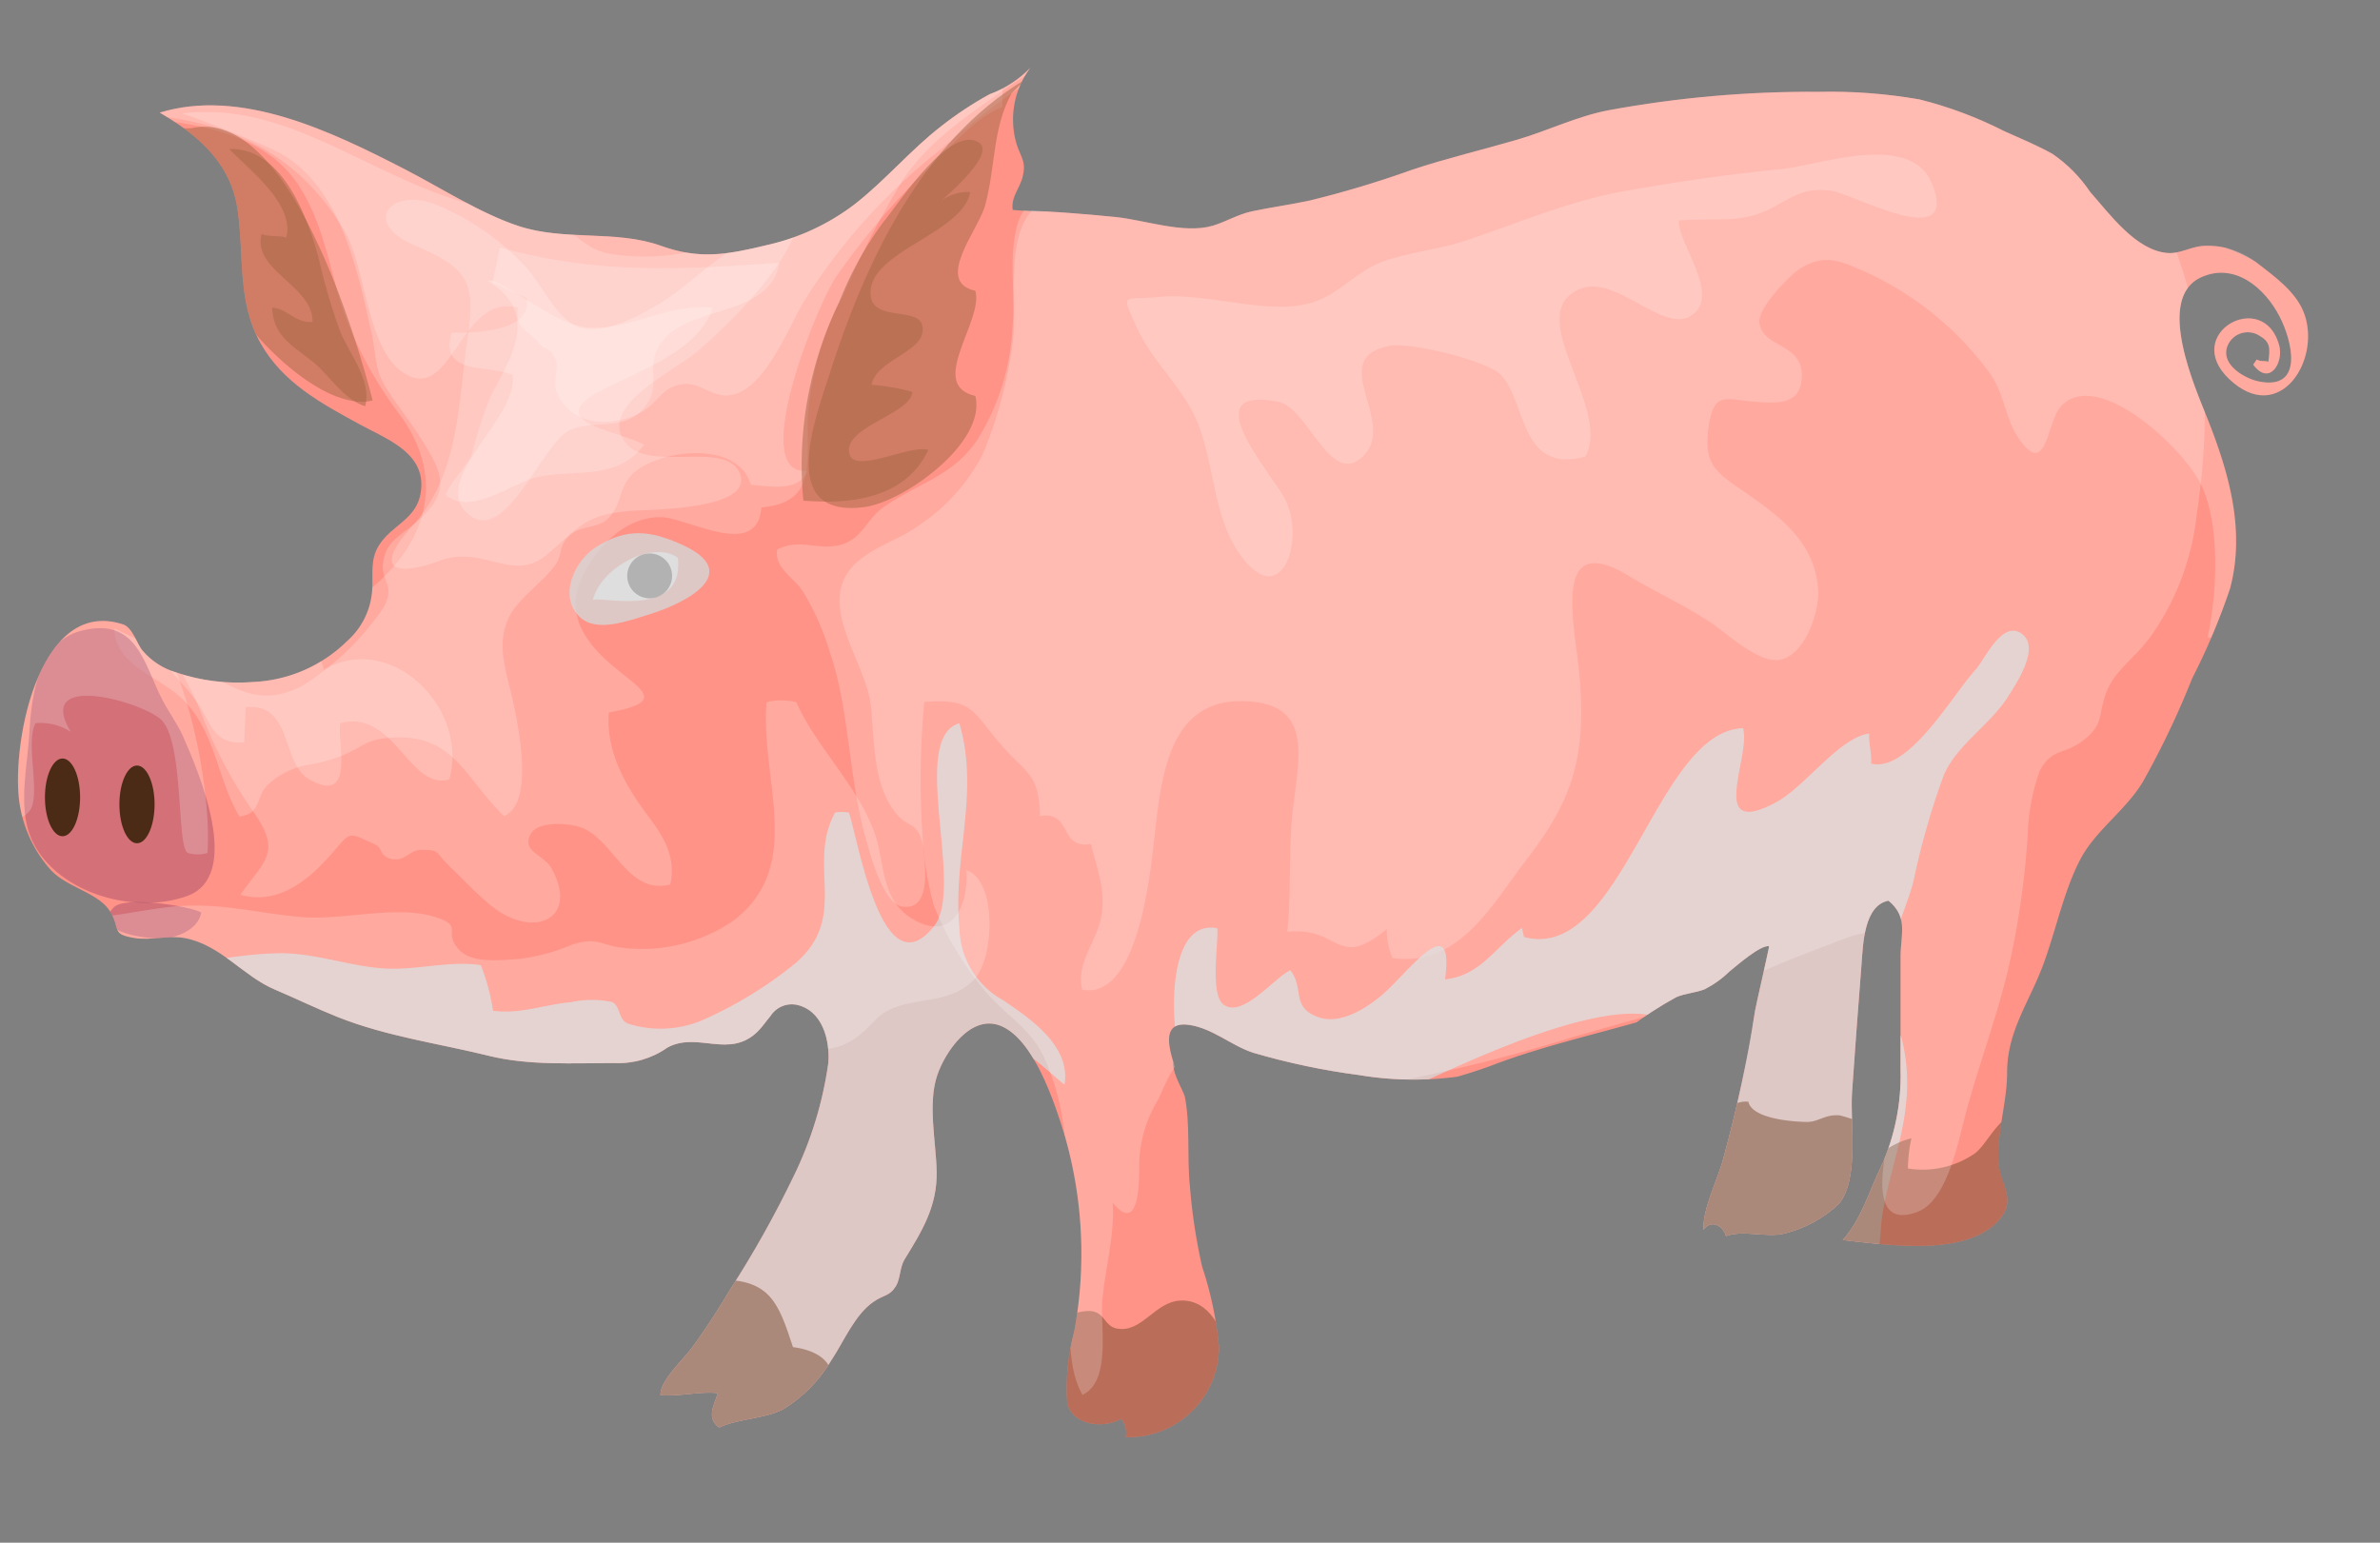 <svg xmlns="http://www.w3.org/2000/svg" xmlns:xlink="http://www.w3.org/1999/xlink" viewBox="0 0 156.716 101.595"><rect x="0" y="0" width="156.716" height="101.595" fill="#808080" stroke="none"/><defs><style>.cls-1{fill:none;}.cls-2{isolation:isolate;}.cls-3{clip-path:url(#clip-path);}.cls-4{fill:#ff9387;}.cls-5,.cls-7{fill:#fff;}.cls-6{fill:#2a2527;}.cls-7{opacity:0.2;}.cls-8{fill:#a46744;}.cls-11,.cls-8,.cls-9{opacity:0.5;}.cls-9{fill:#a84f6b;}.cls-10{fill:#d6d6d6;opacity:0.8;}.cls-10,.cls-11{mix-blend-mode:multiply;}.cls-11{fill:#774a2e;}.cls-12{fill:#4b2b16;}</style><clipPath id="clip-path" transform="translate(-267.896 -159.211)"><path class="cls-1" d="M318.624,226.13c-.288.34-.545.725-.836,1.012-1.875,1.838-3.963-.03-5.952,1.062a5.596,5.596,0,0,1-3.45,1.016c-2.827-.004-5.639.176-8.296-.477-3.362-.827-6.741-1.279-9.949-2.553-1.377-.547-2.811-1.245-4.141-1.808-2.122-.899-3.582-2.965-5.968-3.397-1.044-.189-2.188.17-3.238.005-1.662-.263-.901-.578-1.674-1.789-.762-1.194-2.812-1.559-3.846-2.659a8.429,8.429,0,0,1-2.059-4.223c-.674-3.569,1.078-13.883,6.797-11.984.609.205.91,1.288,1.26,1.708a4.599,4.599,0,0,0,2.196,1.44,12.641,12.641,0,0,0,5.095.639,9.395,9.395,0,0,0,6.173-2.678,4.927,4.927,0,0,0,1.667-3.352c.069-1.061-.153-1.988.433-2.948.819-1.342,2.441-1.699,2.748-3.416.475-2.643-2.145-3.556-4.001-4.569-2.523-1.379-5.07-2.732-6.547-5.371-1.563-2.793-1.035-5.886-1.525-8.935-.476-2.965-2.656-4.802-5.1-6.226,5.345-1.633,11.279,1.223,16.148,3.732,2.397,1.236,4.932,2.883,7.446,3.724,3.064,1.024,6.417.238,9.425,1.317,2.53.909,4.336.587,6.952-.046a14.858,14.858,0,0,0,5.755-2.665c2.054-1.596,3.716-3.608,5.731-5.164a23.254,23.254,0,0,1,3.191-2.11,7.213,7.213,0,0,0,2.68-1.738,5.676,5.676,0,0,0-.885,5.081c.3.877.614,1.1.388,2.069-.179.774-.788,1.351-.661,2.207,2.21.065,4.575.246,6.774.469,1.931.195,4.51,1.135,6.402.57.879-.262,1.643-.745,2.557-.942,1.271-.274,2.567-.439,3.84-.718a67.325,67.325,0,0,0,6.75-2.031c2.256-.75,4.583-1.298,6.875-1.966,2.022-.589,3.96-1.55,6.025-1.943a73.417,73.417,0,0,1,13.85-1.216,34.321,34.321,0,0,1,6.632.5,26.356,26.356,0,0,1,5.59,2.094c1.066.475,2.17.935,3.181,1.5a9.397,9.397,0,0,1,2.473,2.503c1.267,1.427,3.022,3.877,5.119,4.019.84.057,1.589-.47,2.453-.477a5.261,5.261,0,0,1,3.344,1.072c1.203.942,2.663,1.952,3.185,3.417,1.107,3.108-1.685,7.379-4.944,4.296-3.184-3.011,2.268-6.019,3.289-2.227.308,1.138-.643,2.718-1.715,1.27.059-.093.164-.229.236-.341.261.164.519.061.764.148.122-.909.136-1.295-.603-1.721a1.43,1.43,0,0,0-1.982.474c-.769,1.314.962,2.351,1.984,2.55,2.952.577,2.186-2.643,1.339-4.281-.977-1.892-2.968-3.595-5.18-2.571-3.026,1.402-.341,7.332.479,9.41,1.364,3.469,2.459,7.232,1.447,11.061a43.337,43.337,0,0,1-2.505,5.945,55.889,55.889,0,0,1-3.25,6.817c-1.14,1.879-3.084,3.162-4.089,5.052-1.101,2.069-1.645,4.807-2.5,7.072-.926,2.445-2.344,4.314-2.34,7.019.005,1.98-.732,4.076-.551,6.031.125,1.349,1.143,2.284.096,3.567-2.121,2.599-7.534,1.722-10.371,1.42,1.261-1.422,1.726-3.207,2.531-4.851a14.536,14.536,0,0,0,1.275-6.38q-.006-3.725,0-7.444c0-1.424.529-2.592-.794-3.677-1.621.31-1.674,2.904-1.769,4.107-.224,2.835-.434,5.694-.627,8.503-.145,2.076.494,5.769-.893,7.385a8.118,8.118,0,0,1-3.574,1.931c-1.218.284-2.69-.263-3.833.165-.209-.705-.981-1.119-1.494-.41-.031-1.501.956-3.295,1.332-4.771a87.177,87.177,0,0,0,2.075-9.674c.042-.3.956-4.23.919-4.236-.568-.093-2.097,1.254-2.574,1.637a6.953,6.953,0,0,1-1.656,1.195c-.581.233-1.292.271-1.875.521a23.915,23.915,0,0,0-3.121,2.034,11.033,11.033,0,0,1-4.004,1.212,15.4,15.4,0,0,0-3.375.656,11.541,11.541,0,0,1-3.125,1.219,21.872,21.872,0,0,1-7.25.014,45.827,45.827,0,0,1-7-1.476c-1.442-.476-2.644-1.595-4.188-1.829-2.658-.402-.597,3.359-.324,4.619.404,1.876.152,4.026.355,5.976a37.126,37.126,0,0,0,.805,5.318,23.422,23.422,0,0,1,1.115,5.316,5.966,5.966,0,0,1-6.142,5.923,1.489,1.489,0,0,0-.299-1.21c-1.339.728-3.297.342-3.562-1.097a14.515,14.515,0,0,1,.473-4.68,28.074,28.074,0,0,0-.615-12.82c-.642-2.103-2.03-6.45-4.283-7.304-1.916-.726-3.586,1.695-4.121,3.253-.647,1.888-.086,4.39-.045,6.354.047,2.291-.958,3.92-2.103,5.778-.332.541-.287,1.299-.575,1.767-.418.684-.77.549-1.488,1.047-1.237.857-1.96,2.637-2.765,3.84a9.331,9.331,0,0,1-3.192,3.242c-1.274.641-2.934.594-4.204,1.191-.883-.653-.294-1.527-.081-2.271-1.302-.118-2.477.24-3.773.143-.068-.928,1.542-2.4,2.093-3.157.904-1.242,1.718-2.501,2.505-3.825a69.34,69.34,0,0,0,4.149-7.402,24.728,24.728,0,0,0,2.298-7.481c.117-1.473-.356-3.516-2.151-3.86A1.665,1.665,0,0,0,318.624,226.13Z"/></clipPath></defs><g class="cls-2"><g id="Layer_1" data-name="Layer 1"><g class="cls-3"><path class="cls-4" d="M318.624,226.13c-.288.34-.545.725-.836,1.012-1.875,1.838-3.963-.03-5.952,1.062a5.596,5.596,0,0,1-3.45,1.016c-2.827-.004-5.639.176-8.296-.477-3.362-.827-6.741-1.279-9.949-2.553-1.377-.547-2.811-1.245-4.141-1.808-2.122-.899-3.582-2.965-5.968-3.397-1.044-.189-2.188.17-3.238.005-1.662-.263-.901-.578-1.674-1.789-.762-1.194-2.812-1.559-3.846-2.659a8.429,8.429,0,0,1-2.059-4.223c-.674-3.569,1.078-13.883,6.797-11.984.609.205.91,1.288,1.26,1.708a4.599,4.599,0,0,0,2.196,1.44,12.641,12.641,0,0,0,5.095.639,9.395,9.395,0,0,0,6.173-2.678,4.927,4.927,0,0,0,1.667-3.352c.069-1.061-.153-1.988.433-2.948.819-1.342,2.441-1.699,2.748-3.416.475-2.643-2.145-3.556-4.001-4.569-2.523-1.379-5.07-2.732-6.547-5.371-1.563-2.793-1.035-5.886-1.525-8.935-.476-2.965-2.656-4.802-5.1-6.226,5.345-1.633,11.279,1.223,16.148,3.732,2.397,1.236,4.932,2.883,7.446,3.724,3.064,1.024,6.417.238,9.425,1.317,2.53.909,4.336.587,6.952-.046a14.858,14.858,0,0,0,5.755-2.665c2.054-1.596,3.716-3.608,5.731-5.164a23.254,23.254,0,0,1,3.191-2.11,7.213,7.213,0,0,0,2.68-1.738,5.676,5.676,0,0,0-.885,5.081c.3.877.614,1.1.388,2.069-.179.774-.788,1.351-.661,2.207a24.304,24.304,0,0,0,2.947.098,12.29,12.29,0,0,0,1.243-.256,21.948,21.948,0,0,0,2.882-.646c4.314-1.438,8.387-3.752,12.747-5.222,3.036-1.023,5.788-2.66,8.903-3.501a94.285,94.285,0,0,1,13.481-2.594,73.608,73.608,0,0,1,10.999-.409,21.325,21.325,0,0,1,9.369,2.594,49.153,49.153,0,0,1,7.594,5.061c1.489,1.163,2.293,2.737,3.504,4.104a11,11,0,0,0,3.777,2.403c.508.218.982.436,1.5.622a8.86,8.86,0,0,1,2.916,1.181c1.203.942,2.663,1.952,3.185,3.417,1.107,3.108-1.685,7.379-4.944,4.296-3.184-3.011,2.268-6.019,3.289-2.227.308,1.138-.643,2.718-1.715,1.27.059-.093.164-.229.236-.341.261.164.519.061.764.148.122-.909.136-1.295-.603-1.721a1.43,1.43,0,0,0-1.982.474c-.769,1.314.962,2.351,1.984,2.55,2.952.577,2.186-2.643,1.339-4.281-.977-1.892-2.968-3.595-5.18-2.571-3.026,1.402-.341,7.332.479,9.41,1.364,3.469,2.459,7.232,1.447,11.061a43.337,43.337,0,0,1-2.505,5.945,55.889,55.889,0,0,1-3.25,6.817c-1.14,1.879-3.084,3.162-4.089,5.052-1.101,2.069-1.645,4.807-2.5,7.072-.926,2.445-2.344,4.314-2.34,7.019.005,1.98-.732,4.076-.551,6.031.125,1.349,1.143,2.284.096,3.567-2.121,2.599-7.534,1.722-10.371,1.42,1.261-1.422,1.726-3.207,2.531-4.851a14.536,14.536,0,0,0,1.275-6.38c-.001-.756-.302-1.33-.348-2.072-.048-.774.15-1.542.088-2.317-.036-.452-.212-2.006-.653-2.252-.859-.479-1.998,4.213-2.04,4.793q-.122,1.668-.236,3.338c-.145,2.076.494,5.769-.893,7.385a8.118,8.118,0,0,1-3.574,1.931c-1.218.284-2.69-.263-3.833.165-.209-.705-.981-1.119-1.494-.41-.031-1.501.956-3.295,1.332-4.771.523-2.054,1.046-4.108,1.471-6.186.35-1.712.794-3.617.272-5.347-.659-.45-1.841.569-2.451.888a20.543,20.543,0,0,1-3.527,1.31c-3.675,1.117-7.552,1.932-11.125,3.312a30.734,30.734,0,0,1-4.747,1.316,22.487,22.487,0,0,1-5.658.652c-2.332-.138-4.196-1.275-6.345-2.125a9.282,9.282,0,0,0-3-.75c-1.951-.067-.855,1.78-.472,2.642.79,1.779.242,4.255.441,6.155a37.126,37.126,0,0,0,.805,5.318,23.422,23.422,0,0,1,1.115,5.316,5.966,5.966,0,0,1-6.142,5.923,1.489,1.489,0,0,0-.299-1.21c-1.339.728-3.297.342-3.562-1.097a14.515,14.515,0,0,1,.473-4.68,28.074,28.074,0,0,0-.615-12.82c-.642-2.103-2.03-6.45-4.283-7.304-1.916-.726-3.586,1.695-4.121,3.253-.647,1.888-.086,4.39-.045,6.354.047,2.291-.958,3.92-2.103,5.778-.332.541-.287,1.299-.575,1.767-.418.684-.77.549-1.488,1.047-1.237.857-1.96,2.637-2.765,3.84a9.331,9.331,0,0,1-3.192,3.242c-1.274.641-2.934.594-4.204,1.191-.883-.653-.294-1.527-.081-2.271-1.302-.118-2.477.24-3.773.143-.068-.928,1.542-2.4,2.093-3.157.904-1.242,1.718-2.501,2.505-3.825a69.34,69.34,0,0,0,4.149-7.402,24.728,24.728,0,0,0,2.298-7.481c.117-1.473-.356-3.516-2.151-3.86A1.665,1.665,0,0,0,318.624,226.13Z" transform="translate(-267.896 -159.211)"/><path class="cls-5" d="M306.931,198.752c.096-.409,6.098,1.379,5.598-2.808C310.904,194.757,307.442,196.564,306.931,198.752Z" transform="translate(-267.896 -159.211)"/><path class="cls-6" d="M312.151,197.136a1.477,1.477,0,1,1-1.477-1.476A1.477,1.477,0,0,1,312.151,197.136Z" transform="translate(-267.896 -159.211)"/><path class="cls-7" d="M333.902,166.256c-1.896.724-3.756,3.048-5.264,4.409a49.529,49.529,0,0,0-5.566,6.605c-1.191,1.529-6.045,13.336-2.011,12.943-.503,1.414-2.481,1.033-3.724.92-.872-2.928-5.804-2.317-7.584-.884-1.183.954-.784,2.043-1.812,3.106-.625.648-1.776.475-2.448,1.042-.867.732-.507,1.271-1.005,1.989-.775,1.116-2.441,2.197-3.065,3.464-.731,1.487-.395,2.909.008,4.503.435,1.72,1.833,7.712-.346,8.605-2.681-2.585-3.308-5.567-7.705-5.142-1.339.129-1.597.552-2.701,1.047a10.954,10.954,0,0,1-2.225.677,5.187,5.187,0,0,0-2.97,1.403c-.769.786-.351,1.833-1.818,2.042-1.457-2.42-1.563-5.533-3.707-7.679-1.584-1.585-4.502-2.225-4.527-4.721,2.129,1.102,4.166,1.688,6.249,2.998,2.087,1.312,3.749,2.042,6.156.77a18.078,18.078,0,0,0,5.291-5.101c.847-1.442-.155-1.792-.016-2.942.166-1.365.968-1.693,2.076-2.618,2.559-2.132,1.886-3.333.183-5.973-.657-1.018-1.459-1.998-2.085-3.014-.773-1.253-.601-2.135-.928-3.576-.939-4.136-2.056-10.068-6.58-12.104-1.967-.887-4.147-1.724-5.878-2.347,5.312-.635,9.616,2.108,14.164,4.156a32,32,0,0,0,7.204,2.424,14.112,14.112,0,0,1,3.556.869c1.414.773,1.759,1.583,3.448,1.826,5.55.798,9.834-1.749,14.468-4.243a47.285,47.285,0,0,0,6.217-4.164c1.523-1.147,3.188-3.232,4.943-3.714Z" transform="translate(-267.896 -159.211)"/><path class="cls-7" d="M334.942,161.753c-4.004-.47-9.622,5.173-12.537,7.524-1.857,1.498-4.068,3.633-6.242,4.521-2.465,1.006-5.653.267-8.235.069-3.064-.234-4.725-1.41-7.619-2.502-2.739-1.034-5.612-1.674-8.312-2.686-5.419-2.031-9.67-4.913-15.932-3.827a17.567,17.567,0,0,0-4.051,1.767c7.556-.185,14.232.682,18.511,7.697,1.452,2.382,1.486,7.67,3.802,9.35,3.35,2.428,3.774-5.198,7.661-4.198-.193,1.428.753,1.504,1.429,2.382.373.481.71.186,1.057,1.022.248.601-.181,1.451.06,2.094.918,2.456,3.931,2.391,5.751,1.291.985-.595,1.19-1.525,2.492-1.738,1.391-.226,2.217,1.268,3.827.533,1.896-.868,3.26-4.325,4.225-5.99a39.075,39.075,0,0,1,9.169-10.13,52.21,52.21,0,0,1,4.848-3.811c1.311-.805,4.879-1.619,4.546-3.663a3.867,3.867,0,0,1-2.371-.397Z" transform="translate(-267.896 -159.211)"/><path class="cls-7" d="M269.83,199.505c5.514-3.11,9.682,2.314,11.42,6.937a29.015,29.015,0,0,0,3.388,6.31c1.81,2.642.666,3.129-.918,5.386,2.486.703,4.497-.978,5.939-2.617,1.434-1.631,1.075-1.521,2.952-.691.483.214.271.8,1.108.96.84.161,1.187-.605,1.837-.604,1.413.002.846.037,2.068,1.201.845.804,1.753,1.792,2.677,2.521,2.736,2.161,5.754.843,3.917-2.508-.497-.905-2.011-1.093-1.377-2.265.489-.904,2.654-.707,3.395-.404,2.104.863,3.021,4.43,5.796,3.731.388-1.761-.4-3.11-1.4-4.431-1.507-1.987-2.846-4.283-2.65-6.897,4.139-.749,1.903-1.567-.14-3.428-1.849-1.684-2.632-3.51-1.562-5.619.988-1.944,2.821-3.829,5.11-3.818,1.77.01,6.374,2.861,6.641-.641,3.608-.307,2.992-2.848,3.058-5.939a19.799,19.799,0,0,1,2.339-8.043,63.369,63.369,0,0,1,3.896-7.55c1.818-2.74,4.573-4.467,7.195-6.32,1.694-1.197,6.559-3.669,3.808-5.1-3.281-1.705-5.867,1.696-8.234,3.387-1.904,1.359-4.021,2.249-5.981,3.539-2.158,1.418-3.738,3.4-5.871,4.771-3.442,2.215-8.735,3.909-12.727,2.415-3.098-1.16-5.643-3.753-8.668-5.203a44.336,44.336,0,0,0-9.706-3.012c-5.933-1.35-11.973-2.503-17.281.951,5.439.66,14.34-.345,17.722,4.927,1.675,2.612,2.015,5.528,2.947,8.319a26.24,26.24,0,0,0,3.826,6.937c3.341,4.751,1.003,9.388-3.317,12.201-1.893,1.232-2.892,4.137-5.62,3.635-2.723-.501-4.788-3.107-7.618-3.731-2.185-.482-4.811-.73-6.928.345Z" transform="translate(-267.896 -159.211)"/><path class="cls-7" d="M332.266,188.152c-1.688,2.503-3.99,2.864-6.26,4.513-1.084.786-1.309,2.019-2.756,2.422-1.449.404-2.721-.456-4.18.319-.208,1.163,1.062,1.828,1.669,2.713a16.909,16.909,0,0,1,1.81,4.078c1.282,3.731,1.214,8.207,2.35,12.216.282.997,1.119,4.295,2.405,4.5,1.9.302,1.513-2.578,1.402-3.825a54.812,54.812,0,0,1,.054-9.646c3.226-.257,3.151.624,5.048,2.812,1.699,1.96,2.485,1.833,2.57,4.703,2.139-.368,1.219,2.201,3.352,1.837.406,1.684.997,3.013.676,4.796-.298,1.637-1.688,3.06-1.256,4.795,3.649.72,4.469-7.549,4.709-9.566.489-4.103.792-9.652,6.059-9.428,4.817.205,3.312,4.244,3.025,7.973-.187,2.418-.043,4.974-.285,7.215,3.552-.361,3.186,2.569,6.554-.173a4.632,4.632,0,0,0,.381,1.904c4.426.608,6.546-3.546,8.867-6.547,3.036-3.927,3.856-6.762,3.463-11.842-.261-3.347-2.029-9.973,3.254-6.765,1.81,1.101,3.725,1.942,5.481,3.137,1.023.695,3.118,2.68,4.502,2.36,1.619-.373,2.553-3.159,2.459-4.604-.208-3.196-2.604-4.887-4.976-6.53-1.748-1.208-2.555-1.74-2.254-4.06.327-2.52,1.079-1.943,3.04-1.79,1.622.126,3.108.193,3.115-1.751.007-2.131-2.58-1.793-2.793-3.456-.12-.946,1.949-3.102,2.699-3.566,1.48-.916,2.444-.582,3.989.095a20.841,20.841,0,0,1,8.313,6.58c1.18,1.506,1.109,3.119,2.069,4.512,1.86,2.693,1.835-1.054,2.772-2.094,2.387-2.647,8.155,2.8,9.271,5.204,1.248,2.687,1.017,7.164.392,9.988,2.623.533,4.143-5.135,4.458-6.872.627-3.454,4.402-4.207,6.158-7.274,1.68-2.935.121-4.915-.963-7.621-2.003-4.996-5.695-7.599-10.476-9.61-3.791-1.596-7.317-3.85-11.335-4.673-2.785-.571-5.637-.71-8.405-1.215a39.809,39.809,0,0,0-7.525-1.125c-5.609.02-10.781-.333-16.016,1.992-3.844,1.708-7.713,3.133-11.7,4.502a42.467,42.467,0,0,1-10.736,2.165c-3.192.271-9.639-1.18-11.405,2.414-.956,1.945-.539,4.837-.748,6.948A15.483,15.483,0,0,1,332.266,188.152Z" transform="translate(-267.896 -159.211)"/><path class="cls-8" d="M326.023,173.885a22.884,22.884,0,0,0-2.856,5.186,24.591,24.591,0,0,0-2.372,13.109c3.114.262,6.735-.145,8.224-3.341-1.199-.362-4.824,1.591-5.184.286-.5-1.813,4.05-2.619,4.134-4.106a14.363,14.363,0,0,0-2.679-.466c.226-1.524,3.169-2.126,3.354-3.471.273-1.989-3.57-.36-3.423-2.72.165-2.658,6.076-3.831,6.561-6.501a2.972,2.972,0,0,0-2.328.942c.703-.627,4.159-3.521,2.843-4.238C330.314,167.486,326.947,172.808,326.023,173.885Z" transform="translate(-267.896 -159.211)"/><path class="cls-8" d="M282.991,169.026c3.562-.127,5.216,4.685,5.907,7.255a35.994,35.994,0,0,0,1.443,4.868c.602,1.412,2.039,3.147,1.603,4.813-1.361-.401-2.315-1.969-3.326-2.821-1.389-1.169-2.702-1.691-2.805-3.671.999.059,1.557,1.059,2.666.935.023-2.403-4-3.384-3.351-5.791.385.205,1.222.094,1.62.248.564-2.18-2.324-4.371-3.759-5.835Z" transform="translate(-267.896 -159.211)"/><path class="cls-9" d="M278.585,205.296c.422.813.997,1.582,1.373,2.434,1.051,2.383,3.93,9.15.27,10.483-3.645,1.329-8.891-.333-10.32-3.896-.831-2.075-.198-4.64-.078-6.848.133-2.411.591-5.957,3.36-6.701C276.931,199.764,277.373,202.961,278.585,205.296Z" transform="translate(-267.896 -159.211)"/><path class="cls-9" d="M279.072,220.968c1.039-.237,1.92-.781,2.074-1.665-.784-.434-5.008-1.091-5.744-.352C273.655,220.702,278.146,221.177,279.072,220.968Z" transform="translate(-267.896 -159.211)"/><path class="cls-10" d="M285.416,222.018c.309-.018.613-.029.914-.032,2.257-.016,4.464.816,6.704.992,2.216.174,4.388-.529,6.521-.209a13.49,13.49,0,0,1,.805,3.005c1.797.246,3.427-.425,5.144-.565a6.318,6.318,0,0,1,2.7-.006c.551.264.405,1.141,1.015,1.409a7.046,7.046,0,0,0,4.864-.19,26.86,26.86,0,0,0,6.219-3.801c3.526-3.069.694-6.427,2.577-9.895a2.394,2.394,0,0,1,.921,0c.677,2.147,2.231,11.7,5.6,7.481,2.041-2.554-1.685-12.361,1.665-13.367,1.36,4.591-.447,8.858.006,13.457a5.551,5.551,0,0,0,2.876,4.781c1.713,1.168,4.486,2.998,4.043,5.561-1.393-1.084-4.204-4.183-6.076-2.302-.866.871-.337,2.547-.427,3.722-.111,1.473-.738,2.737-.97,4.156-.492,3.014-.772,5.469-2.243,8.234a53.806,53.806,0,0,1-4.828,7.332c-3.423,4.448-9.235,11.012-15.189,5.644a28.408,28.408,0,0,1-3.099-3.894c-1.402-1.841-1.848-2.291-.684-4.155,1.615-2.586,3.4-5.664,5.178-8.043,1.506-2.018,9.24-8.4,5.548-10.762-1.828-1.168-5.38.129-7.271.439a44.192,44.192,0,0,1-7.196.355,29.745,29.745,0,0,1-12.63-3.03c-1.27-.557-9.131-4.021-8.227-5.628C281.667,222.485,283.593,222.127,285.416,222.018Z" transform="translate(-267.896 -159.211)"/><path class="cls-10" d="M347.755,235.524a25.994,25.994,0,0,1-2.433-8.312c-.268-1.611-.385-7.463,2.729-6.874.088,1.077-.521,4.448.466,5.071,1.274.803,3.304-1.834,4.345-2.3.933,1.186.026,2.425,1.821,3.08,1.438.525,3.105-.538,4.144-1.394,1.698-1.396,4.883-5.943,4.22-1.09,2.353-.24,3.308-2.152,5.066-3.377.044.197.09.394.136.592,6.462,1.706,8.676-13.603,14.424-13.752.523,1.94-2.394,7.304,2.147,4.892,1.935-1.028,4.165-4.276,6.165-4.544-.064.598.189,1.38.113,1.981,2.477.616,5.357-4.522,6.882-6.181.583-.634,1.742-3.307,3.039-2.373,1.253.902-.345,3.26-.883,4.12-1.161,1.859-3.364,3.166-4.24,5.178a49.333,49.333,0,0,0-2.002,7.004c-.475,1.876-2.131,5.271-1.826,7.195a31.242,31.242,0,0,0,1.038,3.118,12.148,12.148,0,0,1,.287,4.425c-.237,2.417-1.231,5.005-1.578,7.429-.166,1.153-.024,2.721-.856,3.663a2.057,2.057,0,0,1-1.291.752c-1.676.489-.88.077-1.745-.684-.231-.204.124-1.138.205-1.357-1.009,2.085-3.764,2.7-5.741,3.514-2.477,1.018-5.649,3.093-7.896.269-1.928-2.424.104-5.202.893-7.619.862-2.648,2.189-5.219,2.933-7.889,2.177-7.827-10.643-2.289-13.938-.848q-4.755,2.083-9.352,4.494c-1.829.953-5.254,1.096-6.234,2.857Z" transform="translate(-267.896 -159.211)"/><path class="cls-5" d="M310.698,243.143a1.074,1.074,0,0,1-1.039.691Z" transform="translate(-267.896 -159.211)"/><path class="cls-11" d="M304.117,245.221c3.566.324,7.387-1.676,11.083-1.732,3.437-.051,3.96,1.553,4.91,4.435,7.031.962-1.972,10.267-4.545,11.574-3.388,1.722-6.698,2.21-8.765-1.462-1.603-2.853-1.489-6.04-2.684-9.005Z" transform="translate(-267.896 -159.211)"/><path class="cls-11" d="M339.424,245.551c1.245-.099,1.112.978,2.004,1.149,1.672.323,2.497-1.789,4.231-1.842,3.702-.11,4.049,7.723,2.174,9.462-2.227,2.063-8.42,3.437-10.914,1.251C334.351,253.32,335.479,245.862,339.424,245.551Z" transform="translate(-267.896 -159.211)"/><path class="cls-11" d="M374.77,243.835c1.397-1.947,5.01-12.457,8.251-12.068.243,1.131,2.974,1.323,3.868,1.33.743.006,1.222-.532,2.166-.429a12.968,12.968,0,0,1,2.279.839,2.5,2.5,0,0,0,.493,1.617,5.071,5.071,0,0,1,1.929-.951,10.177,10.177,0,0,0-.23,1.99,6.068,6.068,0,0,0,4.372-.969c1.014-.689,2.22-3.938,3.556-1.766,1.103,1.791.064,8.197-1.123,9.704-2.776,3.523-9.584,4.408-13.699,4.089-3.87-.299-6.879-2.49-10.476-3.387Z" transform="translate(-267.896 -159.211)"/><path class="cls-12" d="M278.074,212.184c0,1.414-.518,2.56-1.158,2.56-.639,0-1.158-1.146-1.158-2.56,0-1.413.519-2.559,1.158-2.559C277.556,209.624,278.074,210.771,278.074,212.184Z" transform="translate(-267.896 -159.211)"/><path class="cls-12" d="M273.171,211.723c0,1.413-.519,2.559-1.158,2.559-.64,0-1.158-1.146-1.158-2.559,0-1.415.518-2.561,1.158-2.561C272.653,209.162,273.171,210.309,273.171,211.723Z" transform="translate(-267.896 -159.211)"/><path class="cls-7" d="M272.559,207.408a3.653,3.653,0,0,0-2.321-.57c-.725,1.331.445,4.929-.459,5.851-1.836,1.874-1.701-3.498-1.758-4.179-.311-3.755-.371-9.229,3.905-10.727,7.358-2.579,10.025,12.873,9.627,17.602a2.209,2.209,0,0,1-1.272,0c-.799-.256-.205-7.461-1.839-8.836C277.046,205.374,270.164,203.444,272.559,207.408Z" transform="translate(-267.896 -159.211)"/><path class="cls-7" d="M295.028,193.878c-2.553,2.808-1.196,3.379,1.895,2.24,2.761-1.016,4.74,1.483,6.934-.338,2.249-1.866,2.467-2.693,5.725-2.933,1.099-.081,8.331-.052,6.951-2.624-1.048-1.956-5.983.111-7.478-1.889-1.81-2.422,3.301-4.696,4.854-6.06,2.35-2.061,5.412-5.145,6.451-8-3.142-.523-6.503,3.397-8.959,4.882-1.293.781-3.638,2.076-5.223,1.663-1.597-.415-2.647-3.023-3.784-4.154a16.654,16.654,0,0,0-6.026-4.069c-2.983-.937-4.444,1.367-1.258,2.727,3.651,1.56,4.141,2.405,3.554,6.332C298.022,185.935,298.151,190.441,295.028,193.878Z" transform="translate(-267.896 -159.211)"/><path class="cls-7" d="M289.225,203.315c4.379-2.579,9.564,2.499,8.26,7.22-2.602.797-3.614-4.62-7.168-3.705-.28,1.074,1.07,5.474-2.062,3.705-1.852-1.045-1.084-5.08-4.175-4.743-.032.757-.067,1.562-.102,2.318-2.003.119-2.144-1.172-2.981-2.457-.798-1.222-1.947-2.22-2.779-3.455a9.914,9.914,0,0,0-3.184-3.472c-1.485-.951-3.973-1.441-5.135-2.782-1.673-1.925.096-3.562,2.356-3.373,1.996.167,3.12,2.204,4.772,3.219,1.79,1.101,3.196,2.113,4.924,3.376,2.176,1.589,3.765.535,6.234.685Z" transform="translate(-267.896 -159.211)"/><path class="cls-7" d="M299.961,177.685c3.513,2.118,1.644,4.933.251,7.619a26.514,26.514,0,0,0-1.214,3.732c-.318.884-1.3,1.691-1.755,2.761,1.733,1.469,4.474-.913,6.257-1.221,2.495-.429,5.077.222,6.816-2.076-1.655-.936-6.918-1.461-2.735-3.628,2.344-1.215,6.382-2.584,7.246-5.403-3.015-.25-5.3,1.403-7.94,1.331-2.265-.062-4.514-2.246-6.579-3.115Z" transform="translate(-267.896 -159.211)"/><path class="cls-7" d="M325.245,205.739c.241,2.359.128,5.128,1.638,7.02.857,1.074,1.465.44,1.833,2.331a19.4,19.4,0,0,0,.686,3.792,20.97,20.97,0,0,0,3.549,5.818c1.348,1.507,2.841,2.262,3.733,4.234a16.159,16.159,0,0,1,1.374,6.936c-.005,2.705.348,5.229.348,7.965,0,2.324-.363,5.258.769,7.231,1.889-.884,1.165-4.463,1.307-6.19.174-2.099.837-4.372.677-6.458,1.779,2.156,1.759-1.441,1.749-2.547a8.545,8.545,0,0,1,1.227-4.216c.571-1.111.954-2.582,2.266-3.026,1.257-.425,2.769.268,4.007.633a35.253,35.253,0,0,0,3.997,1.249,16.595,16.595,0,0,0,5.527-.098,106.647,106.647,0,0,0,11.126-2.78c3.853-1.162,7.963-2.053,11.597-3.844,1.938-.956,3.818-1.665,5.754-2.402.94-.358,2.345-1.009,3.365-.682,1.411.452.654,2.989.652,4.085-.005,2.784.474,5.561.009,8.313-.283,1.678-1.879,7.299,1.747,5.903,1.982-.763,2.707-4.841,3.186-6.597.823-3.023,1.916-5.961,2.677-9.014a54.225,54.225,0,0,0,1.377-9.343,13.49,13.49,0,0,1,.788-4.077c.754-1.448,1.604-1.099,2.692-1.879,1.63-1.167,1.073-1.752,1.733-3.393.575-1.435,2.018-2.268,3.038-3.81a16.991,16.991,0,0,0,2.85-7.621c.862-5.825.855-10.958-1.03-16.634-.821-2.474-1.839-5.732-3.802-7.629-3.033-2.928-7.323-4.576-11.206-5.955-10.033-3.562-19.182-1.49-28.995,1.557-6.361,1.976-13.034,2.535-19.387,4.512-2.369.737-4.863,1.125-7.265,1.722-2.047.508-5.129.566-5.912,3.032-.708,2.228-.09,5.265-.321,7.62a28.545,28.545,0,0,1-1.993,7.619,12.533,12.533,0,0,1-4.328,4.772c-1.633,1.172-4.285,1.688-4.956,3.852C322.562,200.212,324.99,203.247,325.245,205.739Z" transform="translate(-267.896 -159.211)"/><path class="cls-5" d="M275.025,219.246h0Z" transform="translate(-267.896 -159.211)"/><path class="cls-7" d="M271.562,219.593c2.269.418,5.609-.511,7.966-.701,2.987-.241,5.56.506,8.312.718,2.623.203,6.158-.795,8.658-.026,2.034.627.489.949,1.636,2.181.843.907,2.747.677,3.906.598a12.807,12.807,0,0,0,3.55-.952c1.522-.497,1.849-.009,3.099.191a10.696,10.696,0,0,0,7.474-1.741c4.786-3.627,1.775-9.294,2.208-14.415a4.256,4.256,0,0,1,1.964.007c1.374,3.128,4.431,5.866,5.332,9.214.457,1.696.378,3.863,2.254,5.021,2.644,1.631,3.757-.784,3.608-3.184,2.069.741,1.81,5.795.555,7.16-1.883,2.047-4.844.891-6.589,2.76-2.294,2.454-3.152,1.691-6.484,2.176-2.798.408-5.479,1.635-8.33,2.085a81.8,81.8,0,0,1-19.741.606c-4.88-.482-10.908-3.389-15.135-5.896-1.699-1.008-3.24-3.422-5.281-3.724Z" transform="translate(-267.896 -159.211)"/><path class="cls-8" d="M335.435,164.427c-6.895,4.092-10.625,12.217-12.915,19.417-.97,3.046-3.462,9.521,2.306,8.76,2.557-.337,8.046-4.223,7.296-7.318-3.213-.726.559-4.926,0-6.926-2.743-.585.223-4.047.643-5.622.702-2.63.482-5.091,1.746-7.386Z" transform="translate(-267.896 -159.211)"/><path class="cls-8" d="M280.489,167.659c6.449-1.527,10.968,14.089,11.945,17.928-3.271.795-8.279-4.394-9.521-6.961-1.154-2.383-1.158-10.719-4.733-10.966Z" transform="translate(-267.896 -159.211)"/><path class="cls-10" d="M307.142,195.236c2.07-1.309,3.615-1.051,5.541-.207,4.257,1.863.486,3.876-2.117,4.667-1.307.396-3.387,1.2-4.486.152C304.618,198.459,305.748,196.119,307.142,195.236Z" transform="translate(-267.896 -159.211)"/></g><path class="cls-7" d="M300.804,175.509c6.5,1.791,11.879,1.468,18.412,1.006-.567,3.436-5.459,2.852-7.432,4.859-1.811,1.842.034,3.084-1.631,4.869-1.24,1.328-3.166.601-4.718,1.284-1.876.824-4.305,7.894-6.835,5.424-2.312-2.257,3.46-6.264,3.055-9.05-1.678-.727-4.852.074-4.014-2.782,1.66.038,5.341-.088,4.929-2.298-.802-.269-1.454-.702-2.228-1.004Z" transform="translate(-267.896 -159.211)"/><path class="cls-7" d="M349.611,195.824c2.702,3.663,4.236-1.084,2.931-3.694-.845-1.688-6.17-7.551-.485-6.46,1.953.374,3.361,5.467,5.449,3.724,2.666-2.227-2.495-6.594,1.941-7.415,1.333-.248,6.444,1.015,7.294,1.935,1.69,1.831,1.225,6.532,5.553,5.368,1.769-3.242-4.224-9.339-.405-11.024,2.354-1.037,5.469,2.893,7.317,1.774,2.142-1.294-.874-4.809-.757-6.301,1.707-.151,3.559.117,5.109-.394,1.921-.63,2.672-1.928,5-1.545,1.46.24,8.378,4.103,6.576-.449-1.394-3.519-7.427-1.258-9.832-1.016-3.728.376-7.012.844-10.62,1.5-3.506.639-6.766,2.049-10.262,3.22-1.777.597-3.738.767-5.439,1.374-1.745.625-2.877,2.131-4.615,2.69-2.897.931-6.997-.664-10.111-.35-2.476.248-2.59-.402-1.473,2.081,1.042,2.313,3.144,3.963,4.068,6.442C347.876,190.036,347.814,193.387,349.611,195.824Z" transform="translate(-267.896 -159.211)"/></g></g></svg>